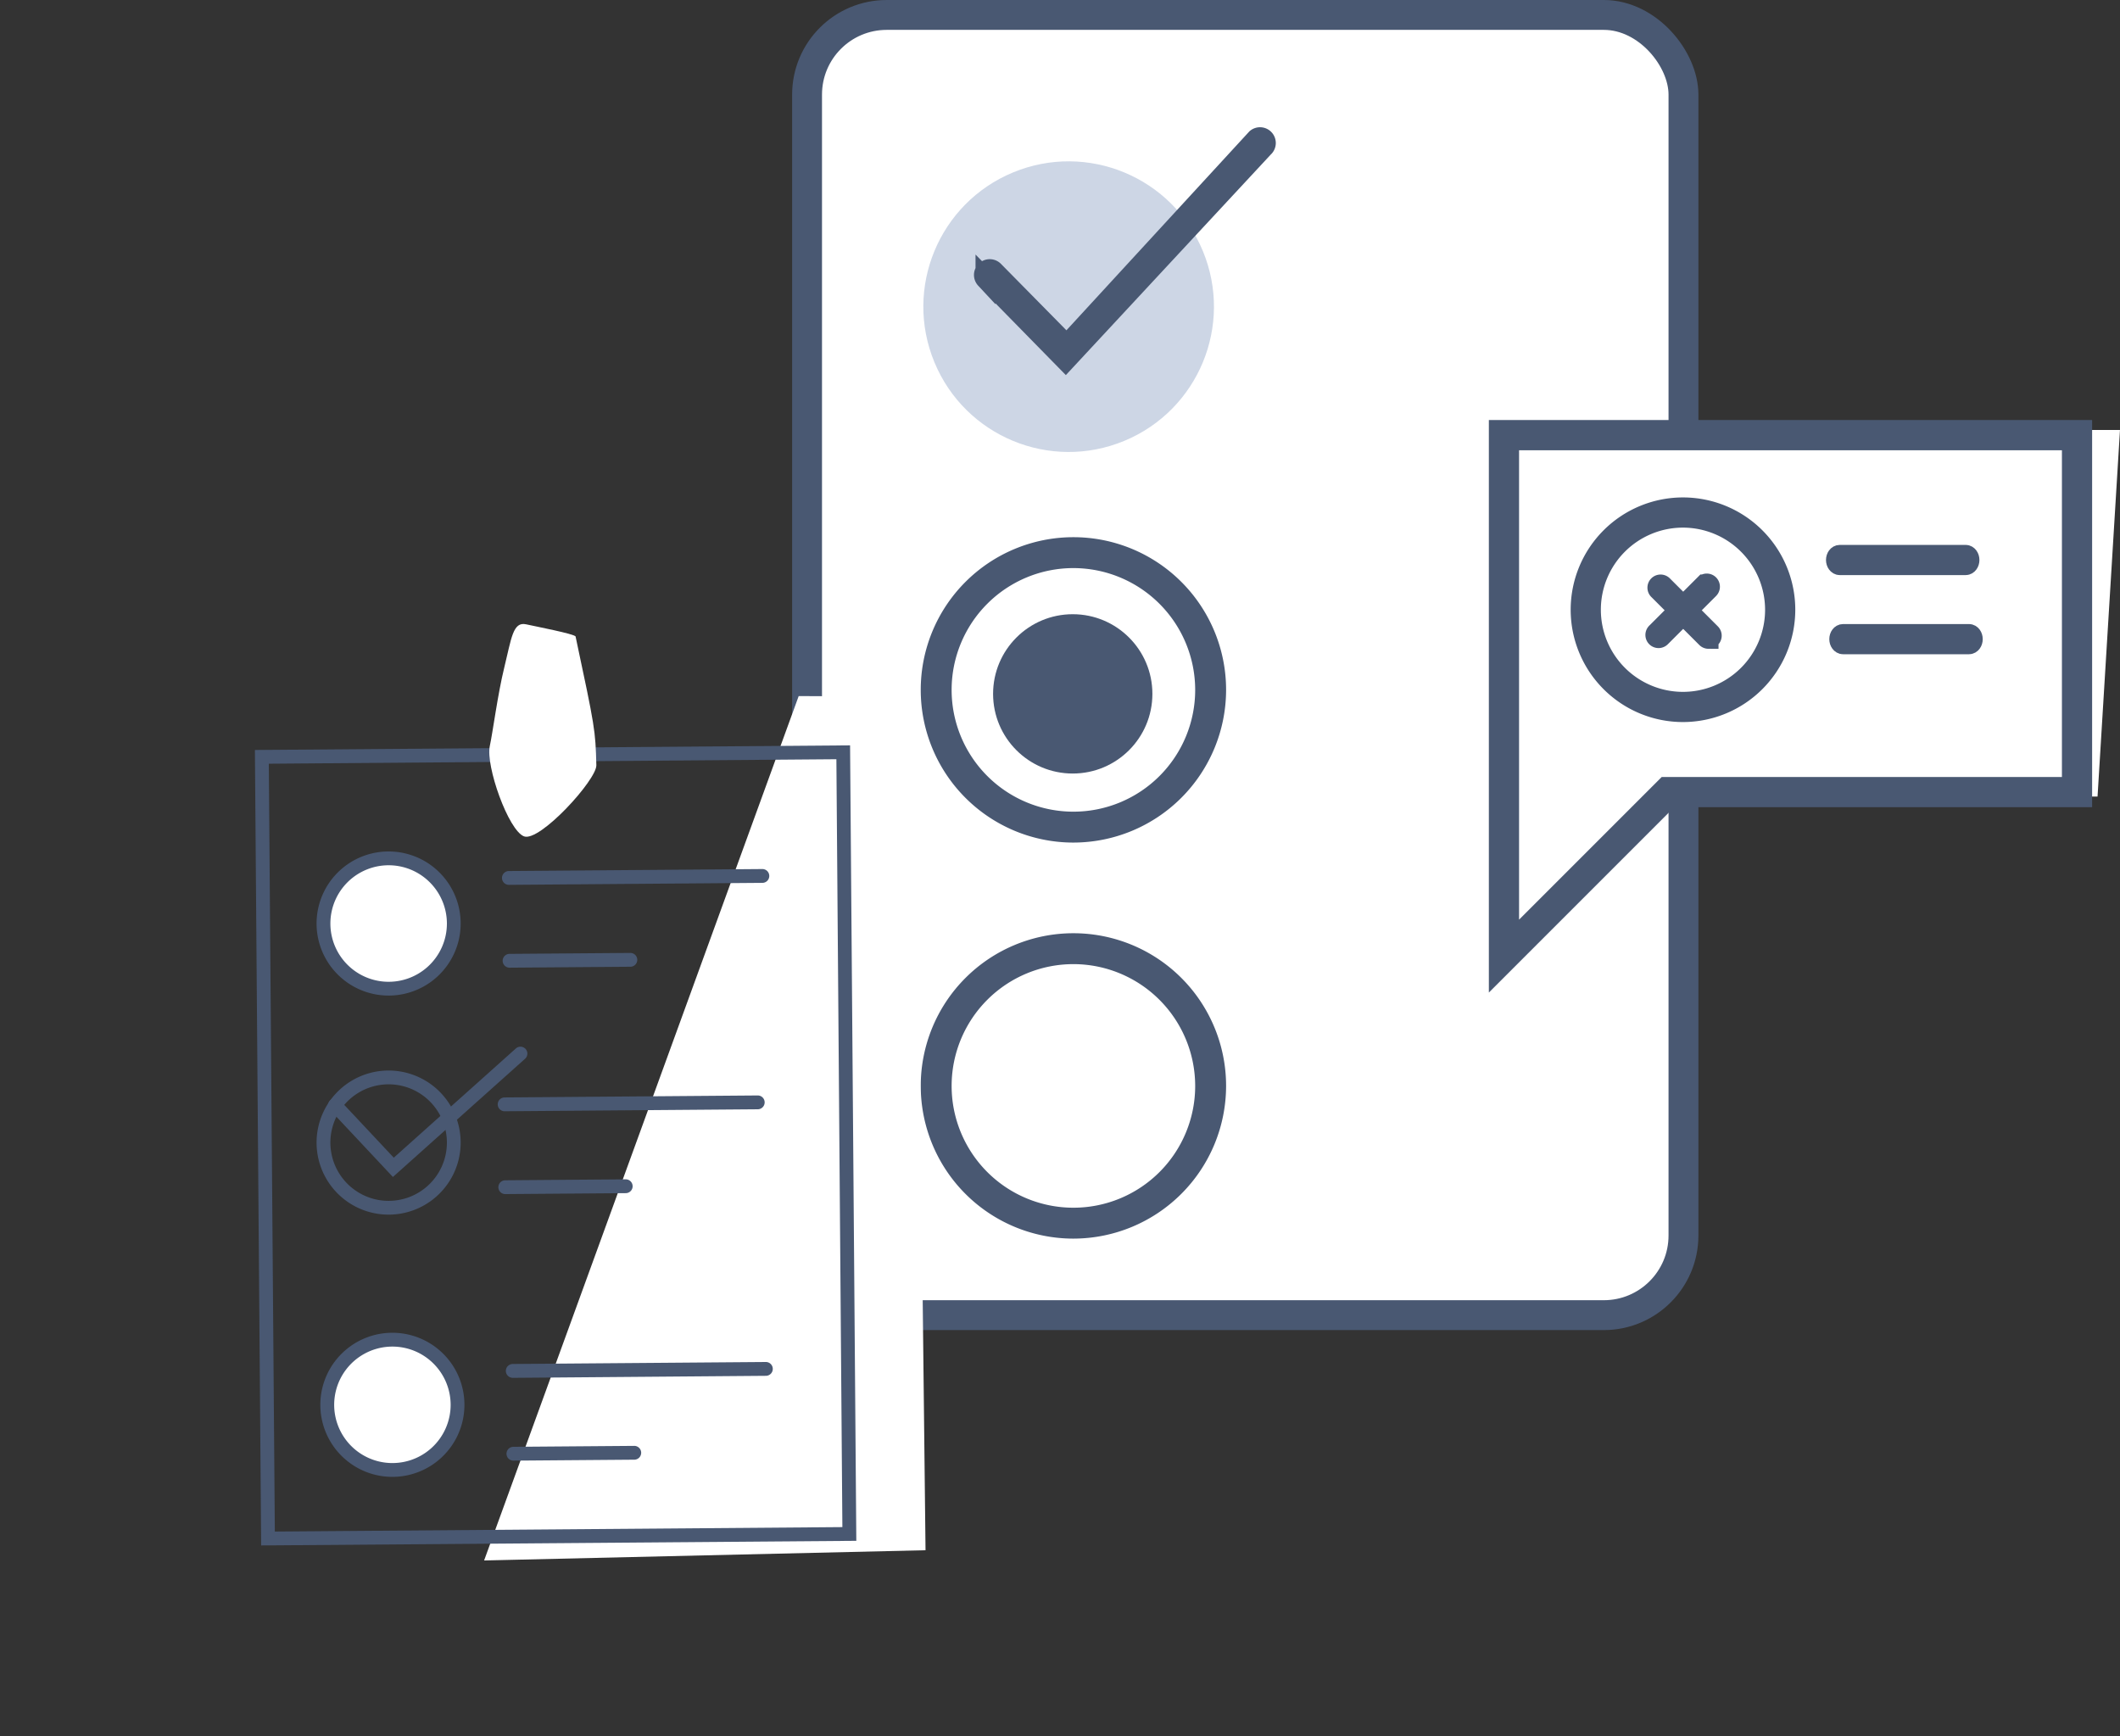 <svg xmlns="http://www.w3.org/2000/svg" width="212.921" height="174.36" viewBox="0 0 212.921 174.36">
  <rect x="0" y="0" width="212.921" height="174.36" fill="#333333" stroke="none"/>
  <defs>
    <style>
      .cls-1, .cls-6 {
        fill: #fff;
      }

      .cls-1, .cls-4, .cls-5, .cls-7 {
        stroke: #495872;
      }

      .cls-1 {
        stroke-width: 3px;
      }

      .cls-2, .cls-7 {
        fill: #495872;
      }

      .cls-3 {
        fill: #cdd6e5;
      }

      .cls-4 {
        fill: #e2474b;
      }

      .cls-4, .cls-5, .cls-7 {
        stroke-width: 2px;
      }

      .cls-5 {
        fill: #0e2549;
      }
    </style>
  </defs>
  <g id="Group_936" data-name="Group 936" transform="translate(-968.26 -2166.317)">
    <rect id="Rectangle_160" data-name="Rectangle 160" class="cls-1" width="88.022" height="130.575" rx="8" transform="translate(1049.317 2167.817)"/>
    <circle id="Ellipse_49" data-name="Ellipse 49" class="cls-2" cx="8" cy="8" r="8" transform="translate(1068 2228)"/>
    <ellipse id="Ellipse_48" data-name="Ellipse 48" class="cls-3" cx="14.591" cy="14.591" rx="14.591" ry="14.591" transform="translate(1056.525 2189.217) rotate(-22.5)"/>
    <path id="Path_823" data-name="Path 823" class="cls-4" d="M1186.9-120.9l-8.052-8.211a.584.584,0,0,1,.029-.826.584.584,0,0,1,.825.029l7.3,7.407,19.048-20.709a.584.584,0,0,1,.822.079.585.585,0,0,1-.079.822Z" transform="translate(-111.611 2323.439)"/>
    <path id="Path_824" data-name="Path 824" class="cls-5" d="M1186.724,83.556a14.334,14.334,0,1,1,14.334-14.334A14.351,14.351,0,0,1,1186.724,83.556Zm0-27.565a13.231,13.231,0,1,0,13.23,13.23A13.245,13.245,0,0,0,1186.724,55.991Z" transform="translate(-110.656 2166.377)"/>
    <path id="Path_825" data-name="Path 825" class="cls-5" d="M1186.724,275.985a14.334,14.334,0,1,1,14.334-14.335A14.351,14.351,0,0,1,1186.724,275.985Zm0-27.565a13.231,13.231,0,1,0,13.23,13.231A13.246,13.246,0,0,0,1186.724,248.419Z" transform="translate(-110.656 2013.721)"/>
    <path id="Path_855" data-name="Path 855" class="cls-6" d="M-1082.048,2021.874l11.078-3.972,30.231,80.221-41.309,16.13Z" transform="translate(2756.79 706.363) rotate(20)"/>
    <path id="Path_835" data-name="Path 835" class="cls-2" d="M808.349,814.935l-27.911-74.854L836.45,719.2l27.911,74.854ZM782.223,740.9l26.941,72.254,53.411-19.916L835.635,720.98Z" transform="translate(513.612 1279.26) rotate(20)"/>
    <path id="Path_836" data-name="Path 836" class="cls-6" d="M819.135,779.934a6.542,6.542,0,1,1-8.415-3.844A6.542,6.542,0,0,1,819.135,779.934Z" transform="translate(510.851 1245.952) rotate(20)"/>
    <path id="Path_837" data-name="Path 837" class="cls-2" d="M812.209,788.647a7.236,7.236,0,1,1,6.772-9.764h0a7.236,7.236,0,0,1-6.772,9.764Zm0-13.087a5.851,5.851,0,1,0,5.477,3.808h0a5.861,5.861,0,0,0-5.477-3.808Z" transform="translate(511.33 1246.987) rotate(20)"/>
    <path id="Path_1137" data-name="Path 1137" class="cls-2" d="M812.209,788.647a7.236,7.236,0,1,1,6.772-9.764h0a7.236,7.236,0,0,1-6.772,9.764Zm0-13.087a5.851,5.851,0,1,0,5.477,3.808h0a5.861,5.861,0,0,0-5.477-3.808Z" transform="translate(511.33 1268.987) rotate(20)"/>
    <path id="Path_839" data-name="Path 839" class="cls-6" d="M855.644,877.848A6.542,6.542,0,1,1,847.229,874,6.542,6.542,0,0,1,855.644,877.848Z" transform="translate(510.411 1189.791) rotate(20)"/>
    <path id="Path_840" data-name="Path 840" class="cls-2" d="M848.718,886.565a7.236,7.236,0,1,1,6.772-9.764h0a7.236,7.236,0,0,1-6.772,9.764Zm-.014-13.084a5.848,5.848,0,1,0,5.486,3.8h0A5.859,5.859,0,0,0,848.7,873.481Z" transform="translate(510.891 1190.822) rotate(20)"/>
    <path id="Path_841" data-name="Path 841" class="cls-6" d="M841.763,761.265l23.837-8.888Z" transform="translate(488.74 1251.229) rotate(20)"/>
    <path id="Path_842" data-name="Path 842" class="cls-2" d="M840.956,761.153a.694.694,0,0,1-.242-1.344l23.837-8.888a.694.694,0,1,1,.485,1.3L841.2,761.109A.687.687,0,0,1,840.956,761.153Z" transform="translate(489.222 1252.263) rotate(20)"/>
    <path id="Path_843" data-name="Path 843" class="cls-6" d="M848.046,783.525l11.351-4.232Z" transform="translate(490.514 1236.481) rotate(20)"/>
    <path id="Path_844" data-name="Path 844" class="cls-2" d="M847.24,783.414A.694.694,0,0,1,847,782.07l11.351-4.232a.694.694,0,1,1,.485,1.3l-11.351,4.232A.7.7,0,0,1,847.24,783.414Z" transform="translate(490.996 1237.514) rotate(20)"/>
    <path id="Path_845" data-name="Path 845" class="cls-6" d="M857.707,807.776l23.837-8.888Z" transform="translate(489.237 1224.809) rotate(20)"/>
    <path id="Path_846" data-name="Path 846" class="cls-2" d="M856.9,807.664a.694.694,0,0,1-.242-1.344l23.837-8.888a.694.694,0,0,1,.485,1.3l-23.837,8.888A.7.7,0,0,1,856.9,807.664Z" transform="translate(489.719 1225.842) rotate(20)"/>
    <path id="Path_847" data-name="Path 847" class="cls-6" d="M863.991,830.036l11.351-4.232Z" transform="translate(491.011 1210.06) rotate(20)"/>
    <path id="Path_848" data-name="Path 848" class="cls-2" d="M863.184,829.924a.694.694,0,0,1-.242-1.344l11.351-4.233a.694.694,0,0,1,.485,1.3l-11.351,4.232A.687.687,0,0,1,863.184,829.924Z" transform="translate(491.493 1211.094) rotate(20)"/>
    <path id="Path_849" data-name="Path 849" class="cls-6" d="M879.156,861.551l23.837-8.888Z" transform="translate(488.29 1193.708) rotate(20)"/>
    <path id="Path_850" data-name="Path 850" class="cls-2" d="M878.35,861.439a.694.694,0,0,1-.242-1.344l23.837-8.888a.694.694,0,0,1,.485,1.3L878.593,861.4A.687.687,0,0,1,878.35,861.439Z" transform="translate(488.771 1194.741) rotate(20)"/>
    <path id="Path_851" data-name="Path 851" class="cls-6" d="M885.439,883.812l11.351-4.233Z" transform="translate(490.064 1178.959) rotate(20)"/>
    <path id="Path_852" data-name="Path 852" class="cls-2" d="M884.634,883.7a.694.694,0,0,1-.242-1.344l11.351-4.232a.694.694,0,1,1,.484,1.3l-11.351,4.233A.7.7,0,0,1,884.634,883.7Z" transform="translate(490.546 1179.992) rotate(20)"/>
    <path id="Path_853" data-name="Path 853" class="cls-2" d="M828.979,824.583l-8.254-4.177a.694.694,0,0,1,.627-1.238l7.045,3.565,7.762-14.483a.694.694,0,1,1,1.223.655Z" transform="translate(510.76 1226.134) rotate(20)"/>
    <path id="Path_854" data-name="Path 854" class="cls-6" d="M826.13,730.611c.268,2.013,4.651,7.332,6.334,7.355s4.92-7.833,4.382-9.2c-1.294-3.285-1.409-3.484-6.379-11.429-.139-.221-4.223.436-5.088.547-1.357.175-.9,1.851-.578,4.83C825.1,725.478,825.949,729.254,826.13,730.611Z" transform="translate(491.029 1272.129) rotate(20)"/>
    <path id="Path_879" data-name="Path 879" class="cls-6" d="M-940.82,2011.5h-62.26v53.124l17.063-16.312h42.943Z" transform="translate(2122 198)"/>
    <g id="Group_402" data-name="Group 402" transform="translate(-133.486 1726.962)">
      <path id="Path_828" data-name="Path 828" class="cls-7" d="M1252.279,536.618v-54.08h58.588v36.878h-41.386Zm1.033-53.047v50.554l15.741-15.741h40.781V483.571Z" transform="translate(0 0)"/>
      <path id="Path_830" data-name="Path 830" class="cls-7" d="M1356.776,531.6H1344.13c-.211,0-.382-.231-.382-.516s.171-.516.382-.516h12.646c.21,0,.381.231.381.516S1356.986,531.6,1356.776,531.6Z" transform="translate(-57.609 -35.491)"/>
      <path id="Path_831" data-name="Path 831" class="cls-7" d="M1357.749,554.693H1345.1c-.211,0-.382-.231-.382-.516s.171-.516.382-.516h12.646c.211,0,.382.231.382.516S1357.959,554.693,1357.749,554.693Z" transform="translate(-58.247 -50.636)"/>
      <path id="Path_832" data-name="Path 832" class="cls-7" d="M1280.612,522.765a10.279,10.279,0,1,1,10.28-10.279A10.291,10.291,0,0,1,1280.612,522.765Zm0-19.526a9.247,9.247,0,1,0,9.247,9.247A9.257,9.257,0,0,0,1280.612,503.239Z" transform="translate(-9.838 -11.897)"/>
      <path id="Path_833" data-name="Path 833" class="cls-7" d="M1293.165,525.358a.319.319,0,0,1-.226-.094l-4.819-4.819a.319.319,0,0,1,.452-.452l4.819,4.819a.319.319,0,0,1-.226.545Z" transform="translate(-19.821 -21.846)"/>
      <path id="Path_834" data-name="Path 834" class="cls-7" d="M1287.387,524.925a.319.319,0,0,1-.226-.545l4.844-4.845a.319.319,0,0,1,.452.452l-4.844,4.845A.319.319,0,0,1,1287.387,524.925Z" transform="translate(-19.066 -21.486)"/>
    </g>
  </g>
</svg>

